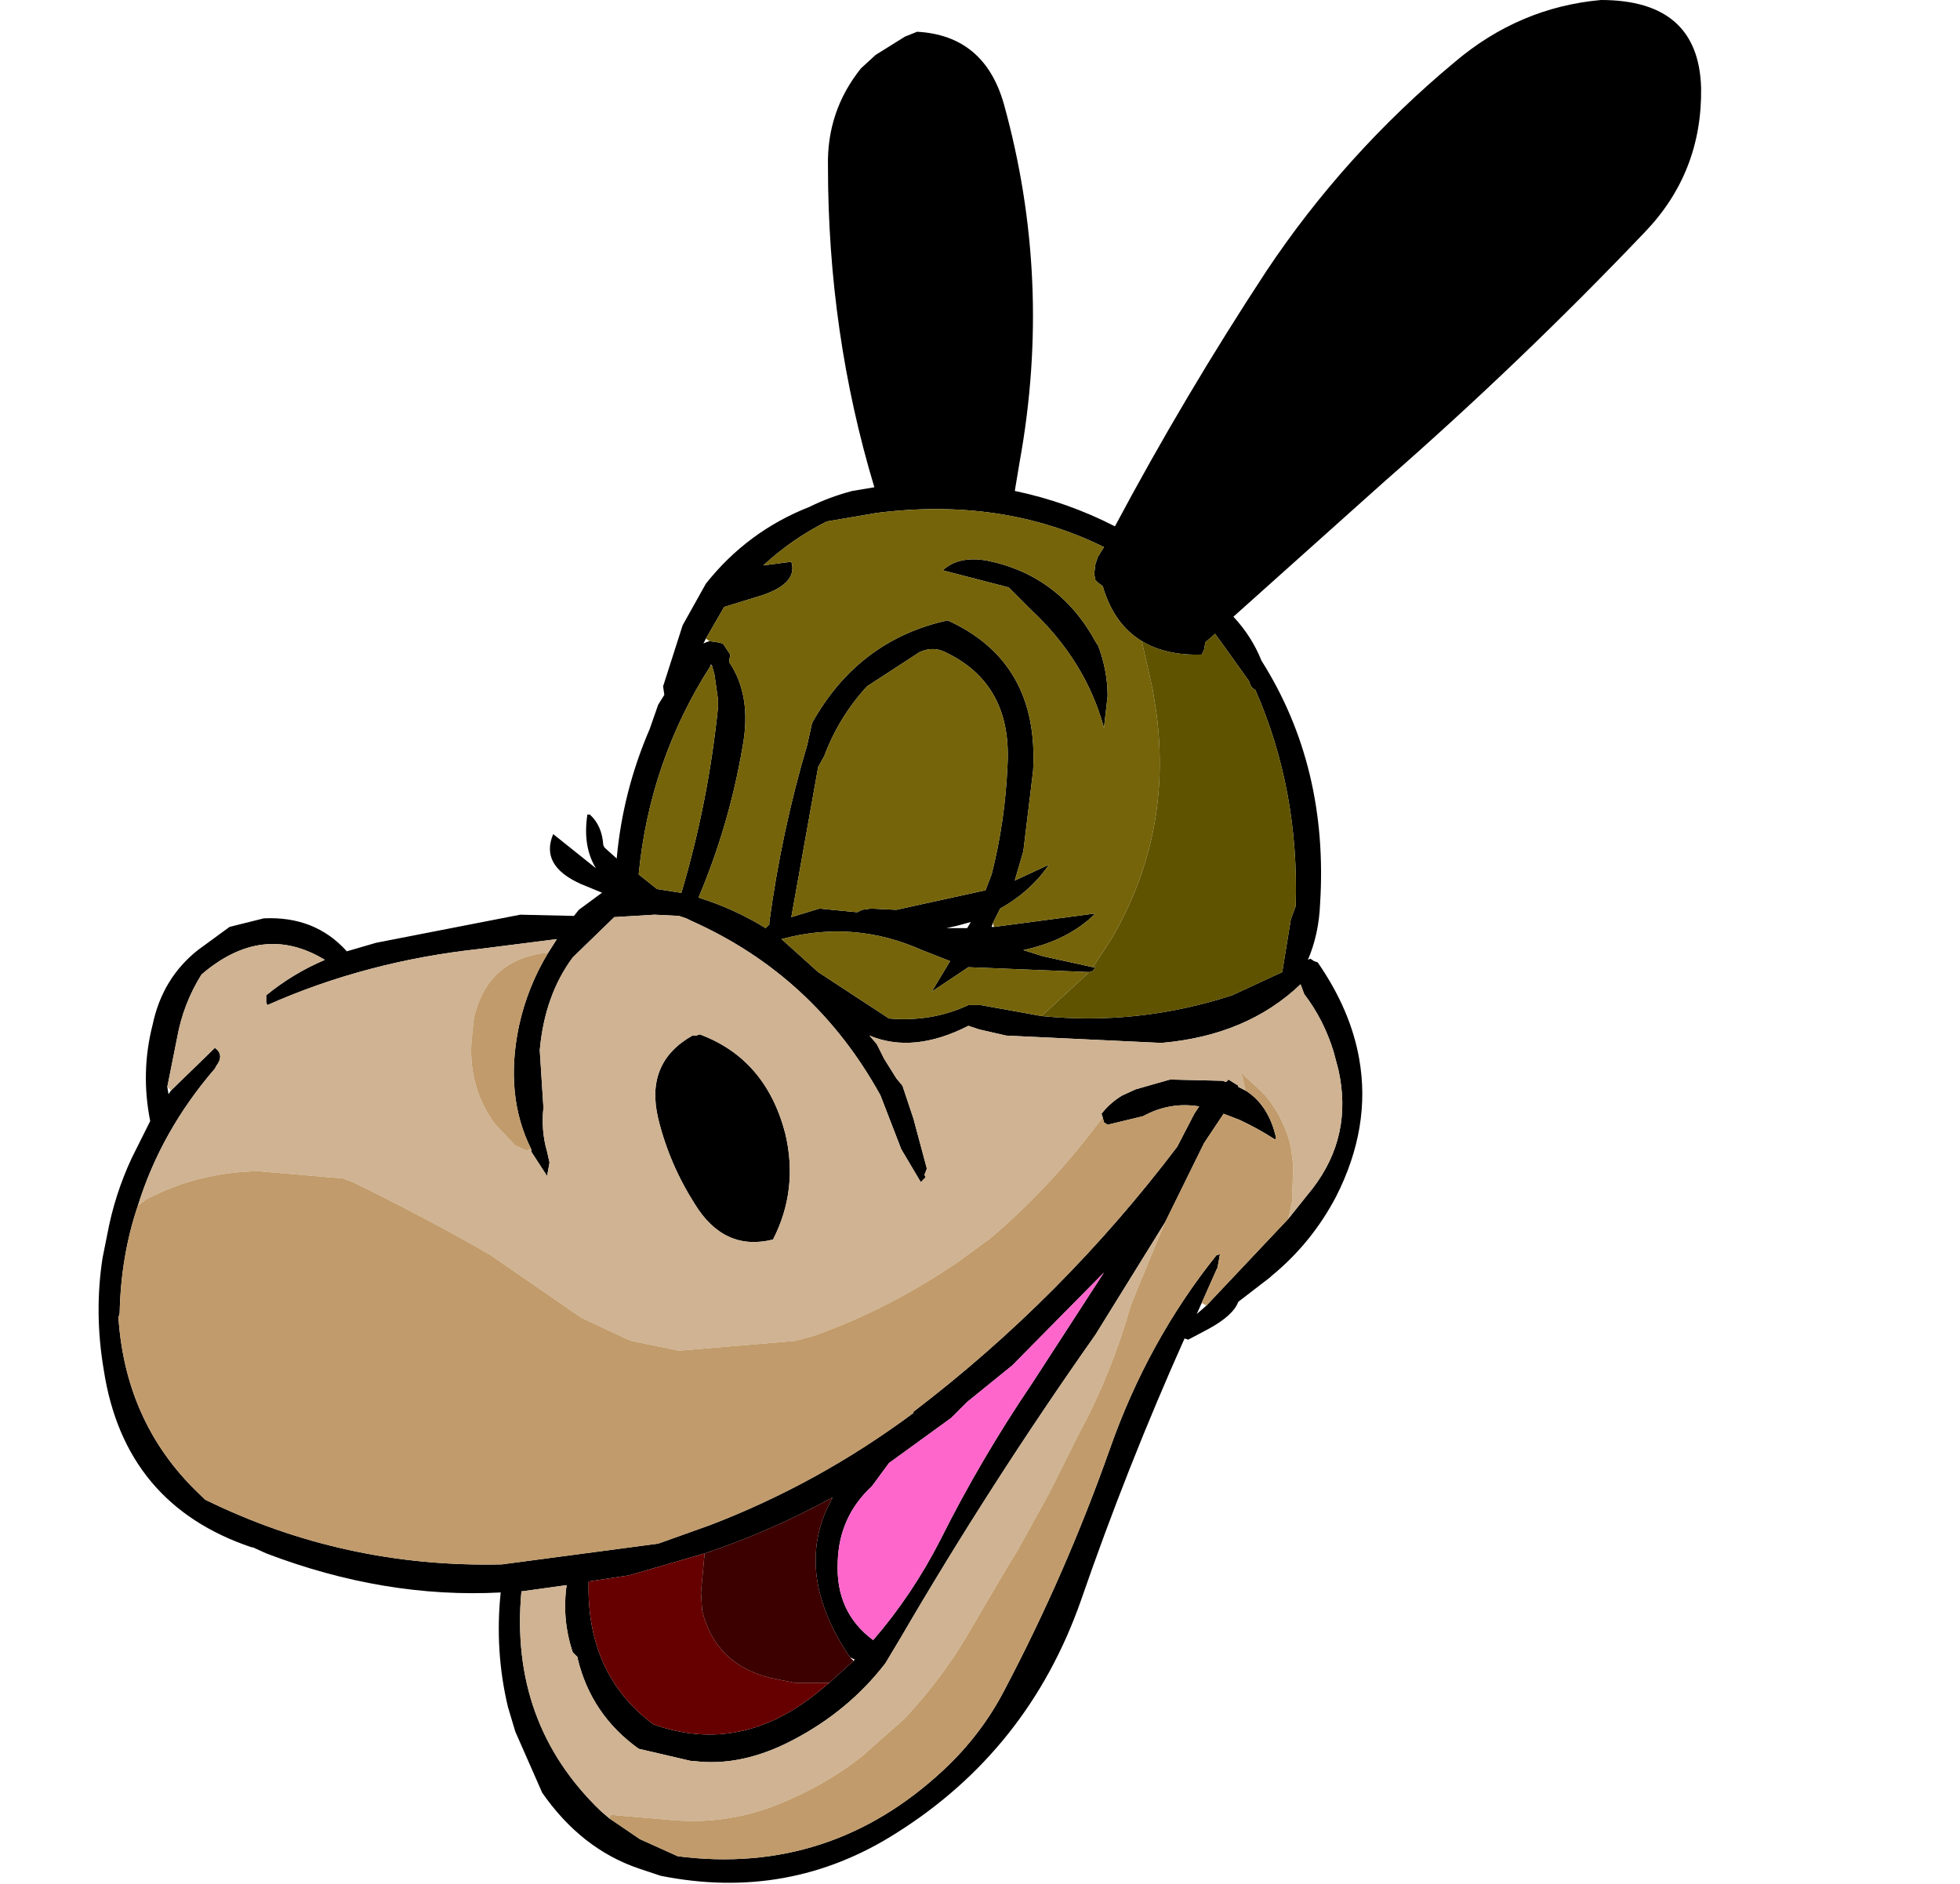 <?xml version="1.0" encoding="UTF-8" standalone="no"?>
<svg xmlns:xlink="http://www.w3.org/1999/xlink" height="77.15px" width="80.25px" xmlns="http://www.w3.org/2000/svg">
  <g transform="matrix(1.0, 0.0, 0.0, 1.0, 36.85, 38.55)">
    <use height="77.1" transform="matrix(1.0, 0.0, 0.0, 1.0, -32.8, -38.55)" width="65.6" xlink:href="#shape0"/>
  </g>
  <defs>
    <g id="shape0" transform="matrix(1.0, 0.0, 0.0, 1.0, 32.8, 38.55)">
      <path d="M30.5 -29.05 Q25.4 -23.7 19.85 -18.85 L13.65 -13.3 Q14.4 -12.5 14.8 -11.5 17.55 -7.15 17.2 -1.55 17.15 -0.3 16.7 0.75 L16.8 0.7 16.95 0.8 17.1 0.85 Q18.45 2.8 18.8 4.8 19.3 7.6 17.85 10.45 16.85 12.35 15.2 13.7 L15.15 13.75 13.85 14.75 Q13.65 15.3 12.65 15.85 L11.8 16.3 11.65 16.25 Q9.3 21.5 7.4 27.0 5.25 33.1 -0.15 36.5 -4.55 39.3 -9.8 38.25 L-10.7 37.95 Q-13.05 37.15 -14.65 34.85 L-15.75 32.35 -16.05 31.35 Q-16.6 29.05 -16.35 26.65 -21.1 26.9 -25.95 25.05 L-26.5 24.8 -26.55 24.8 Q-31.75 23.05 -32.6 17.55 -33.0 15.2 -32.65 12.95 L-32.45 11.95 Q-32.15 10.35 -31.45 8.85 L-30.7 7.35 Q-31.1 5.35 -30.6 3.4 -30.2 1.5 -28.75 0.35 L-27.45 -0.6 -26.05 -0.95 Q-23.95 -1.05 -22.65 0.4 L-21.45 0.05 -15.55 -1.1 -13.35 -1.05 -13.15 -1.3 -12.2 -2.0 -13.05 -2.35 Q-14.75 -3.1 -14.2 -4.4 L-12.45 -3.0 Q-13.0 -3.9 -12.8 -5.2 L-12.7 -5.2 Q-12.2 -4.75 -12.15 -3.95 L-12.1 -3.85 -11.6 -3.4 Q-11.35 -6.15 -10.25 -8.7 L-9.9 -9.7 -9.65 -10.1 -9.7 -10.45 -8.9 -12.95 -7.95 -14.65 Q-6.25 -16.8 -3.7 -17.8 -2.9 -18.2 -1.95 -18.45 L-1.05 -18.6 Q-2.95 -24.9 -2.95 -31.75 -3.0 -34.0 -1.6 -35.75 L-1.0 -36.3 0.2 -37.05 0.7 -37.25 Q3.45 -37.1 4.25 -34.3 6.25 -27.1 4.9 -19.65 L4.7 -18.45 Q6.85 -18.0 8.8 -17.0 11.65 -22.35 15.0 -27.45 18.2 -32.25 22.7 -36.0 25.35 -38.25 28.7 -38.55 32.7 -38.55 32.8 -34.95 32.85 -31.5 30.5 -29.05 M1.75 -15.2 Q2.4 -15.8 3.55 -15.6 6.55 -15.0 8.05 -12.2 L8.1 -12.15 Q8.5 -11.1 8.5 -10.05 L8.35 -8.75 Q7.6 -11.5 5.35 -13.6 L4.45 -14.5 1.75 -15.2 M9.9 -12.3 Q8.75 -13.0 8.3 -14.55 L8.1 -14.7 8.0 -14.8 7.95 -15.05 8.0 -15.45 8.1 -15.75 8.35 -16.15 Q4.2 -18.2 -0.95 -17.55 L-3.0 -17.2 Q-4.4 -16.5 -5.6 -15.4 L-4.45 -15.55 Q-4.15 -14.6 -5.9 -14.1 L-7.2 -13.7 -7.95 -12.4 -8.05 -12.2 -7.95 -12.25 -7.8 -12.3 -7.45 -12.25 -7.25 -12.2 -6.95 -11.75 -7.0 -11.45 Q-6.05 -10.05 -6.45 -7.95 -7.0 -4.75 -8.25 -1.8 -6.8 -1.35 -5.5 -0.55 L-5.35 -0.7 -5.35 -0.8 Q-4.85 -4.5 -3.8 -8.05 L-3.6 -8.95 Q-1.7 -12.35 1.95 -13.15 5.7 -11.45 5.45 -7.0 L5.05 -3.7 4.7 -2.5 6.1 -3.15 Q5.35 -2.05 4.1 -1.35 L3.85 -0.85 3.8 -0.75 3.75 -0.6 3.85 -0.6 8.0 -1.15 Q6.9 -0.05 5.05 0.35 L5.85 0.6 7.9 1.05 8.0 1.05 7.9 1.2 7.75 1.25 2.8 1.05 1.3 2.05 2.05 0.8 0.9 0.35 Q-1.9 -0.9 -4.85 -0.1 L-3.35 1.25 -0.45 3.15 Q1.3 3.3 2.8 2.6 L3.3 2.6 5.8 3.05 Q9.75 3.45 13.6 2.2 L15.65 1.25 16.0 -0.9 16.2 -1.45 Q16.35 -6.2 14.55 -10.3 14.35 -10.4 14.3 -10.65 L13.3 -12.05 12.9 -12.6 12.5 -12.25 12.45 -11.95 12.35 -11.75 Q10.9 -11.7 9.9 -12.3 M1.85 -11.85 Q1.35 -12.1 0.8 -11.85 L-1.35 -10.45 Q-2.5 -9.2 -3.1 -7.6 L-3.35 -7.15 -4.45 -1.0 -3.3 -1.35 -1.75 -1.2 -1.65 -1.25 -1.55 -1.3 -1.2 -1.35 -0.15 -1.3 3.5 -2.1 3.75 -2.75 Q4.3 -4.9 4.4 -7.2 4.6 -10.55 1.85 -11.85 M1.9 -0.55 L2.75 -0.55 2.9 -0.8 2.35 -0.65 1.9 -0.55 M15.9 11.35 L16.9 10.1 Q18.55 7.95 17.95 5.25 L17.75 4.5 Q17.35 3.2 16.55 2.15 L16.4 1.75 Q14.2 3.85 10.7 4.15 L4.35 3.85 3.25 3.6 2.8 3.45 Q0.55 4.6 -1.25 3.85 L-0.95 4.2 -0.65 4.8 -0.15 5.6 0.1 5.9 0.55 7.25 1.1 9.3 1.0 9.55 1.05 9.65 0.85 9.85 0.05 8.5 -0.8 6.3 Q-3.5 1.4 -8.55 -0.85 L-8.75 -0.95 -9.05 -1.05 -10.05 -1.1 -11.7 -1.0 -13.4 0.65 Q-14.55 2.2 -14.75 4.45 L-14.6 6.8 Q-14.7 7.75 -14.45 8.6 L-14.35 9.05 -14.45 9.6 -15.1 8.6 -15.1 8.5 Q-16.2 6.3 -15.6 3.45 -15.25 1.85 -14.4 0.45 L-14.05 -0.1 -17.2 0.3 Q-21.85 0.8 -25.9 2.6 L-25.95 2.5 -25.95 2.3 -25.95 2.2 Q-24.85 1.3 -23.55 0.75 -26.1 -0.8 -28.6 1.35 -29.35 2.55 -29.6 3.95 L-30.0 5.95 -29.95 6.25 -29.85 6.1 -28.05 4.35 Q-27.65 4.65 -28.0 5.1 L-28.05 5.2 Q-30.25 7.75 -31.2 10.8 -31.9 12.85 -31.95 15.2 L-32.0 15.4 Q-31.7 19.85 -28.55 22.75 L-28.45 22.85 Q-22.75 25.65 -16.3 25.5 L-9.9 24.65 -7.8 23.9 Q-3.35 22.2 0.55 19.3 L0.55 19.25 Q6.65 14.6 11.35 8.4 L12.05 7.05 12.25 6.75 Q11.05 6.55 9.95 7.15 L8.5 7.5 8.35 7.4 8.3 7.2 8.25 7.05 Q8.6 6.6 9.1 6.3 L9.65 6.05 11.05 5.65 13.2 5.7 13.35 5.75 13.45 5.65 13.85 5.9 13.85 5.95 14.15 6.1 Q15.1 6.7 15.4 8.05 L15.35 8.1 Q14.65 7.65 13.9 7.3 L13.25 7.05 12.45 8.25 10.85 11.5 8.0 16.1 Q3.7 22.2 0.0 28.55 L-0.6 29.55 Q-2.1 31.5 -4.4 32.7 -6.5 33.8 -8.45 33.55 L-8.55 33.55 -10.7 33.05 Q-12.65 31.65 -13.2 29.35 L-13.2 29.3 -13.4 29.1 Q-13.85 27.75 -13.65 26.35 L-15.45 26.6 -15.5 26.6 Q-16.0 32.0 -12.25 35.6 L-11.9 35.9 -10.65 36.75 -9.1 37.45 Q-2.85 38.25 1.8 33.9 3.35 32.45 4.3 30.6 6.8 25.85 8.6 20.75 10.15 16.35 12.95 12.85 L13.1 12.8 13.0 13.35 12.95 13.45 12.35 14.8 12.15 15.25 12.55 14.9 15.9 11.35 M8.35 13.55 L4.6 17.35 2.75 18.85 2.1 19.5 -0.45 21.35 -1.15 22.3 Q-2.5 23.55 -2.55 25.4 -2.65 27.45 -1.1 28.6 0.5 26.75 1.65 24.5 3.3 21.2 5.4 18.1 L8.35 13.55 M-7.75 -11.3 Q-10.25 -7.4 -10.7 -2.75 L-9.95 -2.15 -9.0 -2.0 -8.95 -2.0 Q-7.85 -5.7 -7.45 -9.6 L-7.45 -9.9 -7.6 -10.95 -7.7 -11.3 -7.75 -11.35 -7.75 -11.3 M-8.2 3.8 Q-5.5 4.8 -4.7 7.85 -4.15 10.15 -5.2 12.2 -7.2 12.7 -8.4 10.75 -9.45 9.1 -9.9 7.25 -10.45 4.95 -8.5 3.85 L-8.35 3.85 -8.2 3.8 M-2.9 30.35 L-1.9 29.45 -1.85 29.4 -2.05 29.3 Q-4.45 25.75 -2.75 22.75 -5.3 24.15 -8.0 25.05 L-11.1 25.95 -12.75 26.2 Q-12.85 30.0 -10.1 32.05 -6.45 33.35 -3.2 30.6 L-2.9 30.35" fill="#000000" fill-rule="evenodd" stroke="none"/>
      <path d="M-7.95 -12.4 L-7.2 -13.7 -5.9 -14.1 Q-4.15 -14.6 -4.45 -15.55 L-5.6 -15.4 Q-4.4 -16.5 -3.0 -17.2 L-0.95 -17.55 Q4.2 -18.2 8.35 -16.15 L8.1 -15.75 8.0 -15.45 7.95 -15.05 8.0 -14.8 8.1 -14.7 8.3 -14.55 Q8.75 -13.0 9.9 -12.3 L10.35 -10.3 10.5 -9.35 Q11.15 -4.35 8.65 -0.1 L7.9 1.05 5.85 0.6 5.05 0.35 Q6.9 -0.05 8.0 -1.15 L3.85 -0.6 3.8 -0.75 3.85 -0.85 4.1 -1.35 Q5.35 -2.05 6.1 -3.15 L4.7 -2.5 5.05 -3.7 5.45 -7.0 Q5.7 -11.45 1.95 -13.15 -1.7 -12.35 -3.6 -8.95 L-3.8 -8.05 Q-4.85 -4.5 -5.35 -0.8 L-5.35 -0.7 -5.5 -0.55 Q-6.8 -1.35 -8.25 -1.8 -7.0 -4.75 -6.45 -7.95 -6.05 -10.05 -7.0 -11.45 L-6.95 -11.75 -7.25 -12.2 -7.45 -12.25 -7.8 -12.3 -7.95 -12.4 M1.75 -15.2 L4.45 -14.5 5.35 -13.6 Q7.6 -11.5 8.35 -8.75 L8.5 -10.05 Q8.5 -11.1 8.1 -12.15 L8.05 -12.2 Q6.55 -15.0 3.55 -15.6 2.4 -15.8 1.75 -15.2 M5.8 3.05 L3.3 2.6 2.8 2.6 Q1.3 3.3 -0.45 3.15 L-3.35 1.25 -4.85 -0.1 Q-1.9 -0.9 0.9 0.35 L2.05 0.8 1.3 2.05 2.8 1.05 7.75 1.25 5.8 3.05 M1.85 -11.85 Q4.6 -10.55 4.4 -7.2 4.3 -4.9 3.75 -2.75 L3.5 -2.1 -0.15 -1.3 -1.2 -1.35 -1.55 -1.3 -1.65 -1.25 -1.75 -1.2 -3.3 -1.35 -4.45 -1.0 -3.35 -7.15 -3.1 -7.6 Q-2.5 -9.2 -1.35 -10.45 L0.8 -11.85 Q1.35 -12.1 1.85 -11.85 M-7.7 -11.3 L-7.6 -10.95 -7.45 -9.9 -7.45 -9.6 Q-7.85 -5.7 -8.95 -2.0 L-9.0 -2.0 -9.95 -2.15 -10.7 -2.75 Q-10.25 -7.4 -7.75 -11.3 L-7.7 -11.3" fill="#75640a" fill-rule="evenodd" stroke="none"/>
      <path d="M-15.1 8.5 L-15.1 8.6 -14.45 9.6 -14.35 9.05 -14.45 8.6 Q-14.7 7.75 -14.6 6.8 L-14.75 4.45 Q-14.55 2.2 -13.4 0.65 L-11.7 -1.0 -10.05 -1.1 -9.05 -1.05 -8.75 -0.95 -8.55 -0.85 Q-3.5 1.4 -0.8 6.3 L0.05 8.5 0.85 9.85 1.05 9.65 1.0 9.55 1.1 9.3 0.55 7.25 0.1 5.9 -0.15 5.6 -0.65 4.8 -0.95 4.2 -1.25 3.85 Q0.55 4.6 2.8 3.45 L3.25 3.6 4.35 3.85 10.7 4.15 Q14.2 3.85 16.4 1.75 L16.55 2.15 Q17.35 3.2 17.75 4.5 L17.95 5.25 Q18.55 7.95 16.9 10.1 L15.9 11.35 16.05 10.65 16.1 9.15 16.0 8.4 Q15.75 7.3 15.0 6.35 L14.65 6.0 14.1 5.5 13.95 5.3 14.05 5.65 14.1 5.9 14.15 6.1 13.85 5.95 13.85 5.9 13.45 5.65 13.35 5.75 13.2 5.7 11.05 5.65 9.65 6.05 9.1 6.3 Q8.6 6.6 8.25 7.05 L8.3 7.2 7.95 7.65 Q6.05 10.15 3.7 12.15 L2.4 13.1 Q-0.45 15.05 -3.55 16.15 L-4.3 16.35 -9.05 16.75 -11.0 16.35 -11.35 16.2 -13.05 15.4 -16.75 12.85 -17.35 12.5 Q-19.75 11.15 -22.3 9.9 L-22.8 9.7 -26.3 9.4 Q-28.75 9.45 -30.85 10.55 L-31.2 10.8 Q-30.25 7.75 -28.05 5.2 L-28.0 5.1 Q-27.65 4.65 -28.05 4.35 L-29.85 6.1 -30.0 5.95 -29.6 3.95 Q-29.35 2.55 -28.6 1.35 -26.1 -0.8 -23.55 0.75 -24.85 1.3 -25.95 2.2 L-25.95 2.3 -25.95 2.5 -25.9 2.6 Q-21.85 0.8 -17.2 0.3 L-14.05 -0.1 -14.4 0.45 Q-16.9 0.7 -17.45 3.15 L-17.55 4.15 Q-17.65 6.0 -16.6 7.45 L-15.75 8.35 -15.3 8.55 -15.1 8.5 M-11.9 35.9 L-12.25 35.6 Q-16.0 32.0 -15.5 26.6 L-15.45 26.6 -13.65 26.35 Q-13.85 27.75 -13.4 29.1 L-13.2 29.3 -13.2 29.35 Q-12.65 31.65 -10.7 33.05 L-8.55 33.55 -8.45 33.55 Q-6.5 33.8 -4.4 32.7 -2.1 31.5 -0.6 29.55 L0.0 28.55 Q3.7 22.2 8.0 16.1 L10.85 11.5 9.75 14.15 9.45 14.9 Q8.65 17.7 7.35 20.1 L6.8 21.2 6.1 22.6 4.8 24.95 4.4 25.6 2.9 28.15 Q1.8 30.1 0.15 31.85 L-1.55 33.35 Q-3.05 34.55 -5.05 35.35 -7.2 36.2 -9.55 35.95 L-11.3 35.8 -11.85 35.75 -11.9 35.9 M-8.2 3.8 L-8.35 3.85 -8.5 3.85 Q-10.45 4.95 -9.9 7.25 -9.45 9.1 -8.4 10.75 -7.2 12.7 -5.2 12.2 -4.15 10.15 -4.7 7.85 -5.5 4.8 -8.2 3.8" fill="#cfb392" fill-rule="evenodd" stroke="none"/>
      <path d="M7.9 1.05 L8.65 -0.1 Q11.15 -4.35 10.5 -9.35 L10.35 -10.3 9.9 -12.3 Q10.9 -11.7 12.35 -11.75 L12.45 -11.95 12.5 -12.25 12.9 -12.6 13.3 -12.05 14.3 -10.65 Q14.35 -10.4 14.55 -10.3 16.35 -6.2 16.2 -1.45 L16.0 -0.9 15.65 1.25 13.6 2.2 Q9.75 3.45 5.8 3.05 L7.75 1.25 7.9 1.2 8.0 1.05 7.9 1.05" fill="#5f5300" fill-rule="evenodd" stroke="none"/>
      <path d="M-15.1 8.5 L-15.3 8.55 -15.75 8.35 -16.6 7.45 Q-17.65 6.0 -17.55 4.15 L-17.45 3.15 Q-16.9 0.7 -14.4 0.45 -15.25 1.85 -15.6 3.45 -16.2 6.3 -15.1 8.5 M-31.2 10.8 L-30.85 10.55 Q-28.75 9.45 -26.3 9.4 L-22.8 9.7 -22.3 9.9 Q-19.75 11.15 -17.35 12.5 L-16.75 12.85 -13.05 15.4 -11.35 16.2 -11.0 16.35 -9.05 16.75 -4.3 16.35 -3.55 16.15 Q-0.45 15.05 2.4 13.1 L3.7 12.15 Q6.05 10.15 7.95 7.65 L8.3 7.2 8.35 7.4 8.5 7.5 9.95 7.15 Q11.05 6.55 12.25 6.75 L12.05 7.05 11.35 8.4 Q6.65 14.6 0.55 19.25 L0.55 19.3 Q-3.35 22.2 -7.8 23.9 L-9.9 24.65 -16.3 25.5 Q-22.75 25.65 -28.45 22.85 L-28.55 22.75 Q-31.7 19.85 -32.0 15.4 L-31.95 15.2 Q-31.9 12.85 -31.2 10.8 M14.15 6.1 L14.1 5.9 14.05 5.65 13.95 5.3 14.1 5.5 14.65 6.0 15.0 6.35 Q15.75 7.3 16.0 8.4 L16.1 9.15 16.05 10.65 15.9 11.35 12.55 14.9 12.35 14.8 12.95 13.45 13.0 13.35 13.1 12.8 12.95 12.85 Q10.15 16.35 8.6 20.75 6.8 25.85 4.3 30.6 3.35 32.45 1.8 33.9 -2.85 38.25 -9.1 37.45 L-10.65 36.75 -11.9 35.9 -11.85 35.75 -11.3 35.8 -9.55 35.95 Q-7.2 36.2 -5.05 35.35 -3.05 34.55 -1.55 33.35 L0.15 31.85 Q1.8 30.1 2.9 28.15 L4.4 25.6 4.8 24.95 6.1 22.6 6.8 21.2 7.35 20.1 Q8.65 17.7 9.45 14.9 L9.75 14.15 10.85 11.5 12.45 8.25 13.25 7.05 13.9 7.3 Q14.65 7.65 15.35 8.1 L15.4 8.05 Q15.1 6.7 14.15 6.1" fill="#c19b6b" fill-rule="evenodd" stroke="none"/>
      <path d="M8.35 13.55 L5.4 18.1 Q3.3 21.2 1.65 24.5 0.5 26.75 -1.1 28.6 -2.65 27.45 -2.55 25.4 -2.5 23.55 -1.15 22.3 L-0.45 21.35 2.1 19.5 2.75 18.85 4.6 17.35 8.35 13.55" fill="#ff66cc" fill-rule="evenodd" stroke="none"/>
      <path d="M-8.0 25.05 L-8.15 26.65 -8.1 27.4 Q-7.55 29.6 -5.3 30.15 L-4.3 30.35 -2.9 30.35 -3.2 30.6 Q-6.45 33.35 -10.1 32.05 -12.85 30.0 -12.75 26.2 L-11.1 25.95 -8.0 25.05" fill="#660000" fill-rule="evenodd" stroke="none"/>
      <path d="M-1.9 29.45 L-2.9 30.35 -4.3 30.35 -5.3 30.15 Q-7.55 29.6 -8.1 27.4 L-8.15 26.65 -8.0 25.05 Q-5.3 24.15 -2.75 22.75 -4.45 25.75 -2.05 29.3 L-1.9 29.45" fill="#3c0000" fill-rule="evenodd" stroke="none"/>
    </g>
  </defs>
</svg>

